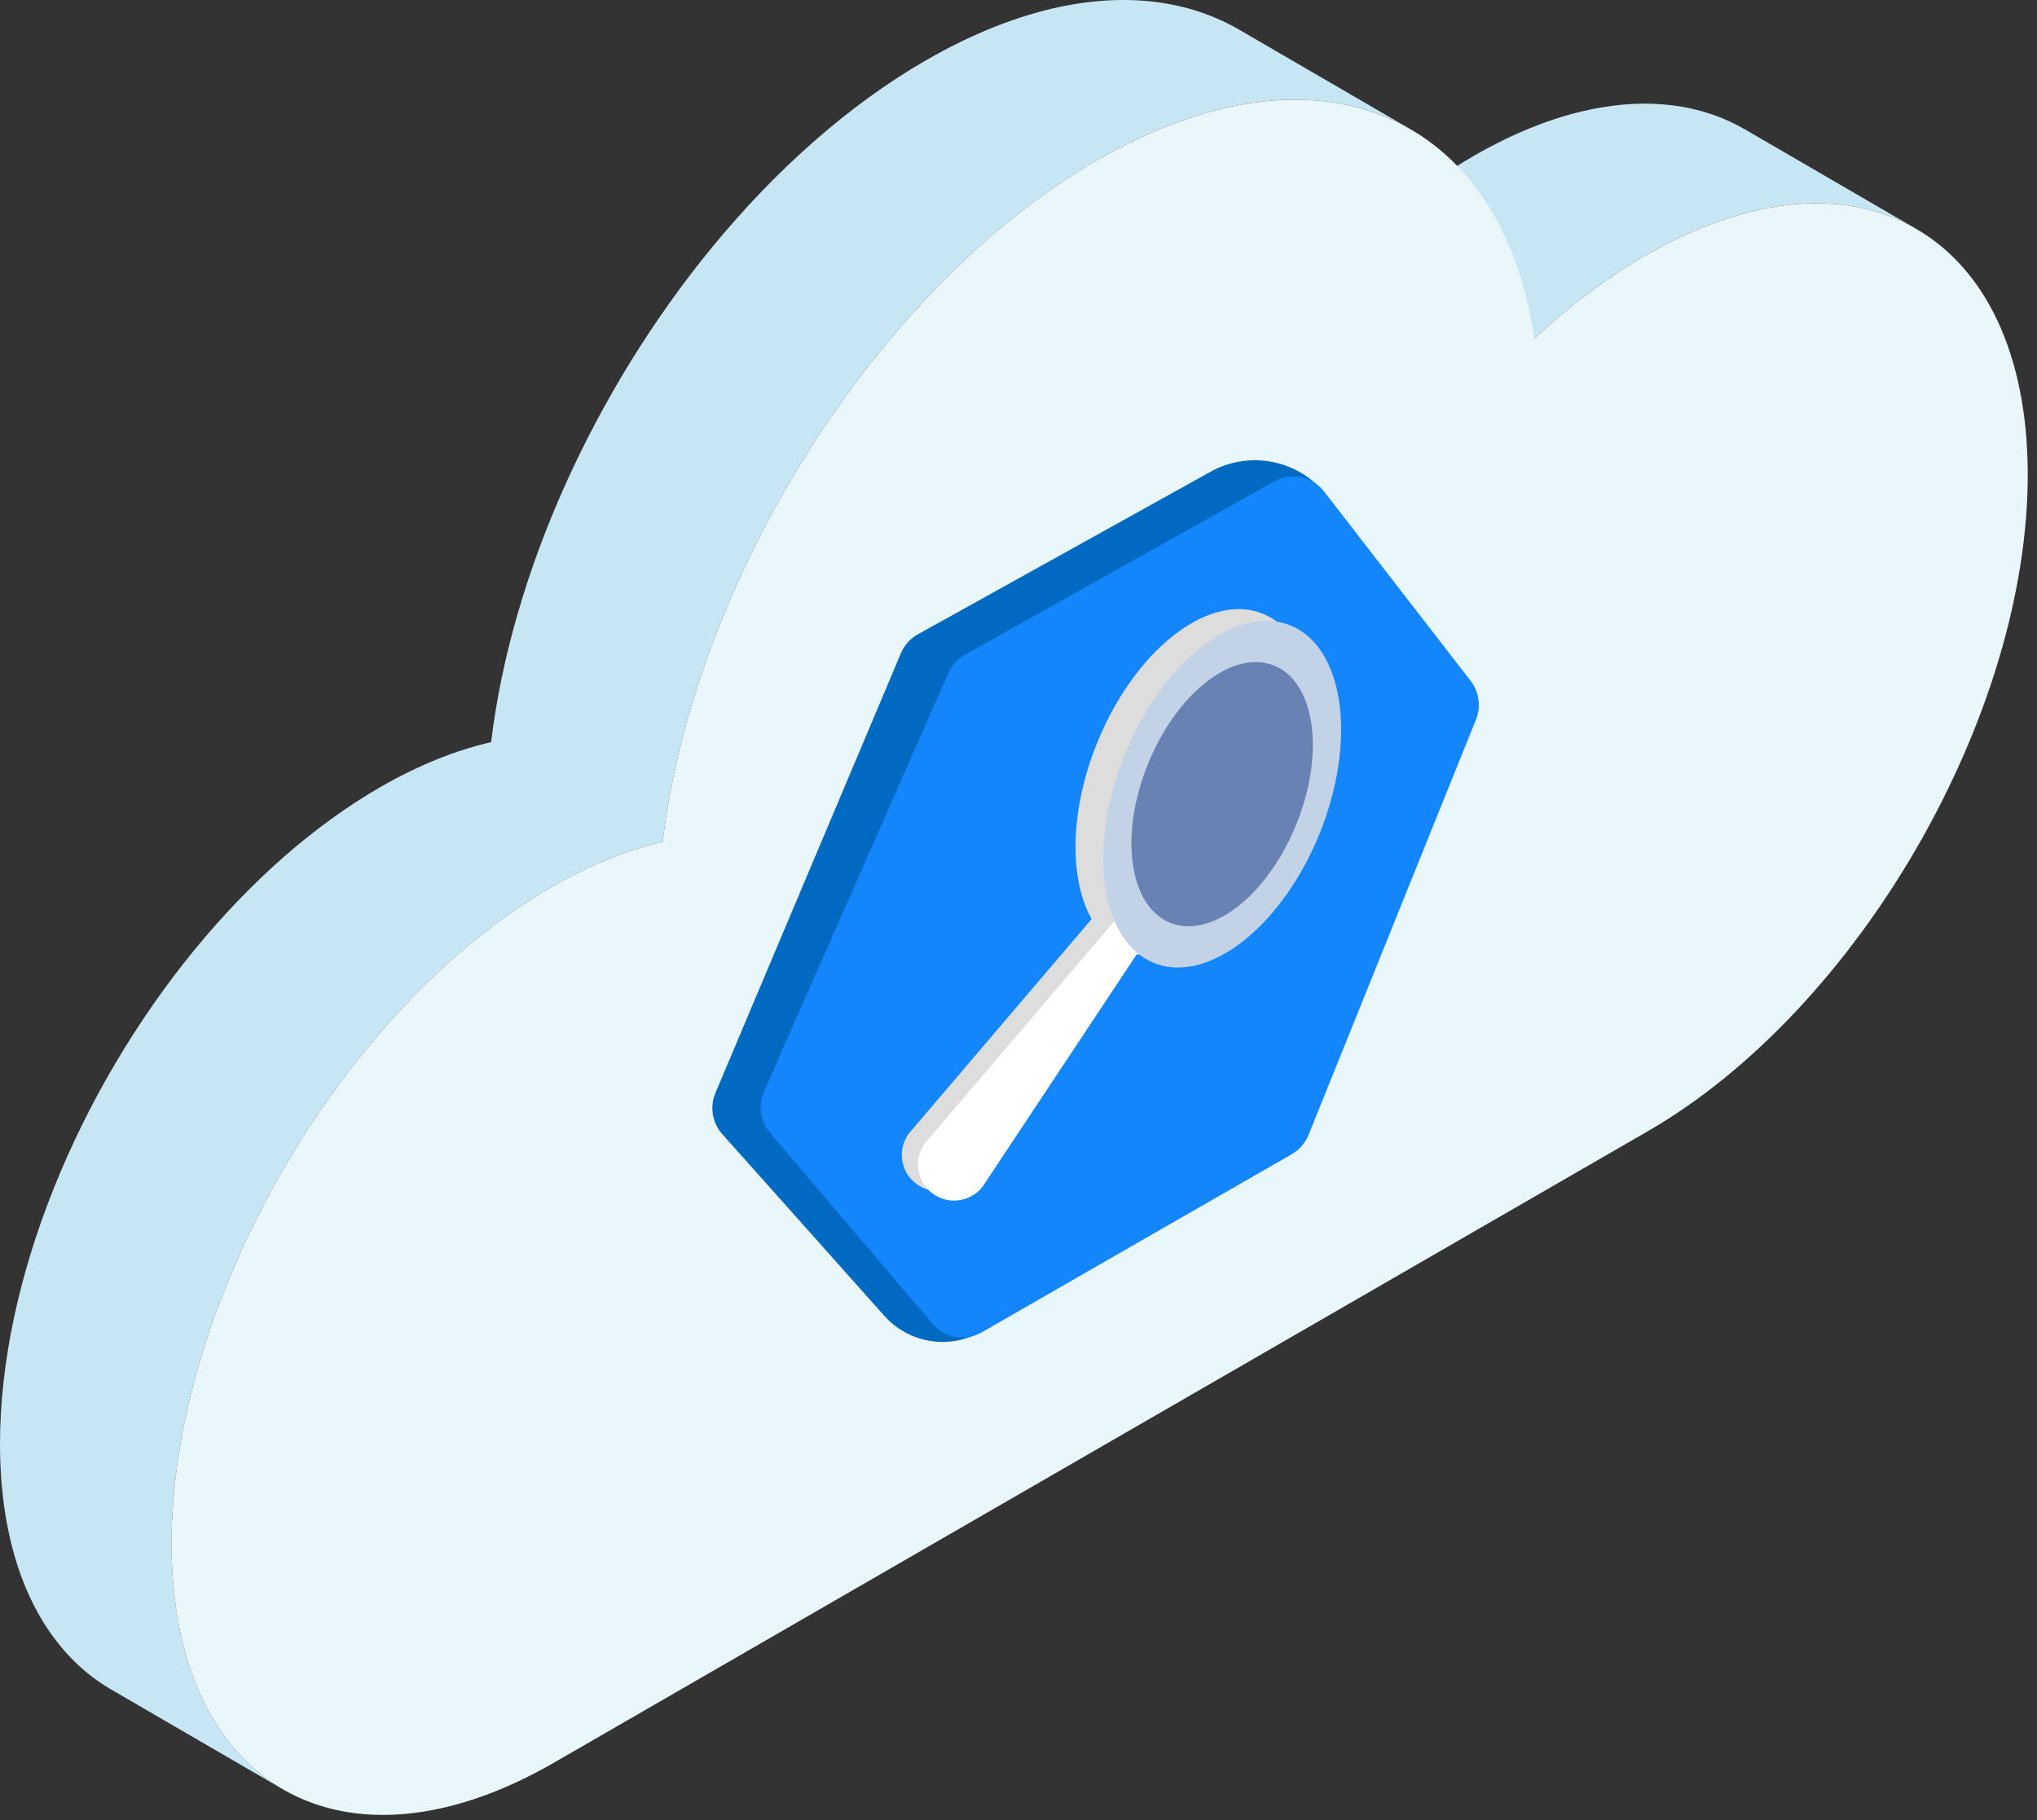<?xml version="1.0" encoding="UTF-8"?>
<svg width="188px" height="168px" viewBox="0 0 188 168" version="1.1" xmlns="http://www.w3.org/2000/svg" xmlns:xlink="http://www.w3.org/1999/xlink">
    <rect x="0" y="0" width="188" height="168" fill="#333333" stroke="none"/>
    <!-- Generator: Sketch 61.1 (89650) - https://sketch.com -->
    <title>illustration</title>
    <desc>Created with Sketch.</desc>
    <g id="Page-1" stroke="none" stroke-width="1" fill="none" fill-rule="evenodd">
        <g id="iAM" transform="translate(-240, -1908)">
            <g id="IAM_monitoring_and_audit" transform="translate(240, 1827)">
                <g id="illustration" transform="translate(0, 81)">
                    <path d="M161.05,11.945 C157.088,9.642 152.196,8.965 146.717,10.121 C143.343,10.829 139.746,12.237 136.015,14.391 C132.445,16.452 129.004,19.057 125.76,22.066 L141.599,31.262 C144.844,28.257 148.284,25.648 151.854,23.592 C155.579,21.441 159.175,20.028 162.554,19.32 C168.027,18.167 172.925,18.842 176.878,21.144 L161.05,11.945" id="Fill-605" fill="#C7E6F4"></path>
                    <path d="M114.375,2.745 C109.805,0.085 104.144,-0.693 97.814,0.635 C93.91,1.462 89.746,3.09 85.431,5.582 C78.265,9.72 71.535,15.74 65.696,22.855 C54.937,35.974 47.208,52.827 45.327,68.504 C42.083,69.245 38.634,70.616 35.068,72.672 C28.885,76.244 23.075,81.438 18.034,87.572 C7.24,100.712 -0.041,118.186 3.41060513e-13,133.415 C0.033,144.49 3.948,152.283 10.257,155.951 L26.094,165.153 C19.782,161.483 15.869,153.691 15.835,142.611 C15.792,127.391 23.075,109.914 33.868,96.775 C38.909,90.64 44.719,85.448 50.902,81.876 C54.472,79.812 57.912,78.447 61.161,77.705 C63.038,62.025 70.772,45.177 81.533,32.051 C87.369,24.938 94.099,18.924 101.27,14.781 C105.584,12.292 109.746,10.662 113.647,9.838 C119.977,8.508 125.638,9.287 130.209,11.947 L114.375,2.745" id="Fill-606" fill="#C7E6F4"></path>
                    <path d="M101.27,14.781 C121.656,3.014 138.577,10.497 141.599,31.262 C144.844,28.257 148.284,25.648 151.854,23.592 C171.268,12.384 187.082,21.374 187.146,43.704 C187.207,66.022 171.499,93.209 152.078,104.42 L51.133,162.703 C31.71,173.913 15.9,164.927 15.834,142.611 C15.775,120.275 31.486,93.086 50.902,81.876 C54.472,79.812 57.912,78.447 61.161,77.705 C64.058,53.522 80.88,26.55 101.27,14.781" id="Fill-607" fill="#E9F6FA"></path>
                    <g id="Group-12" transform="translate(101, 83) scale(-1, 1) translate(-101, -83) translate(65, 40)">
                        <path d="M4.016,19.645 L14.492,5.812 C17.017,2.478 21.611,1.51 25.268,3.541 L52.284,18.55 C52.988,18.941 53.54,19.556 53.853,20.298 L70.972,60.888 C71.512,62.168 71.267,63.645 70.342,64.682 L55.383,81.458 C53.119,83.997 49.387,84.605 46.435,82.916 L17.926,66.609 C17.133,66.155 16.542,65.417 16.273,64.543 L3.445,22.878 C3.104,21.771 3.317,20.568 4.016,19.645 Z" id="Path-3" fill="#0069C2"></path>
                        <path d="M1.264,22.858 L14.792,5.375 C15.884,3.965 17.843,3.566 19.399,4.438 L47.934,20.433 C48.615,20.815 49.153,21.407 49.468,22.122 L66.497,60.769 C67.054,62.033 66.839,63.503 65.944,64.555 L50.924,82.194 C49.799,83.515 47.892,83.846 46.388,82.981 L17.771,66.523 C17.072,66.121 16.528,65.496 16.226,64.748 L0.772,26.407 C0.294,25.22 0.481,23.869 1.264,22.858 Z" id="Path-3" fill="#1486FC"></path>
                        <g id="Group-19" transform="translate(34, 43.5) rotate(8) translate(-34, -43.5) translate(11, 18)">
                            <path d="M26.141,22.203 C26.141,29.78 20.821,32.852 14.259,29.063 C7.697,25.274 2.377,16.06 2.377,8.483 C2.377,0.906 7.697,-2.166 14.259,1.623 C20.821,5.412 26.141,14.626 26.141,22.203" id="Fill-25" fill="#DDDDDD"></path>
                            <path d="M40.144,48.447 L22.134,28.131 L24.534,25.731 L44.851,43.74 C46.151,45.04 46.151,47.148 44.851,48.447 C43.551,49.747 41.443,49.747 40.144,48.447" id="Fill-26" fill="#DDDDDD"></path>
                            <path d="M38.786,49.534 L20.776,29.218 L23.176,26.818 L43.492,44.827 C44.792,46.127 44.792,48.234 43.492,49.534 C42.192,50.834 40.085,50.834 38.786,49.534" id="Fill-27" fill="#FFFFFF"></path>
                            <path d="M23.764,23.629 C23.764,31.207 18.444,34.278 11.882,30.489 C5.32,26.7 9.9475983e-14,17.486 9.9475983e-14,9.909 C9.9475983e-14,2.332 5.32,-0.74 11.882,3.049 C18.444,6.838 23.764,16.052 23.764,23.629" id="Fill-28" fill="#C3D3E7"></path>
                            <path d="M11.882,27.229 C6.887,24.345 2.823,17.307 2.823,11.539 C2.823,5.771 6.887,3.425 11.882,6.309 C16.877,9.193 20.941,16.231 20.941,21.999 C20.941,27.767 16.877,30.113 11.882,27.229" id="Fill-29" fill="#6882B3"></path>
                        </g>
                    </g>
                </g>
            </g>
        </g>
    </g>
</svg>